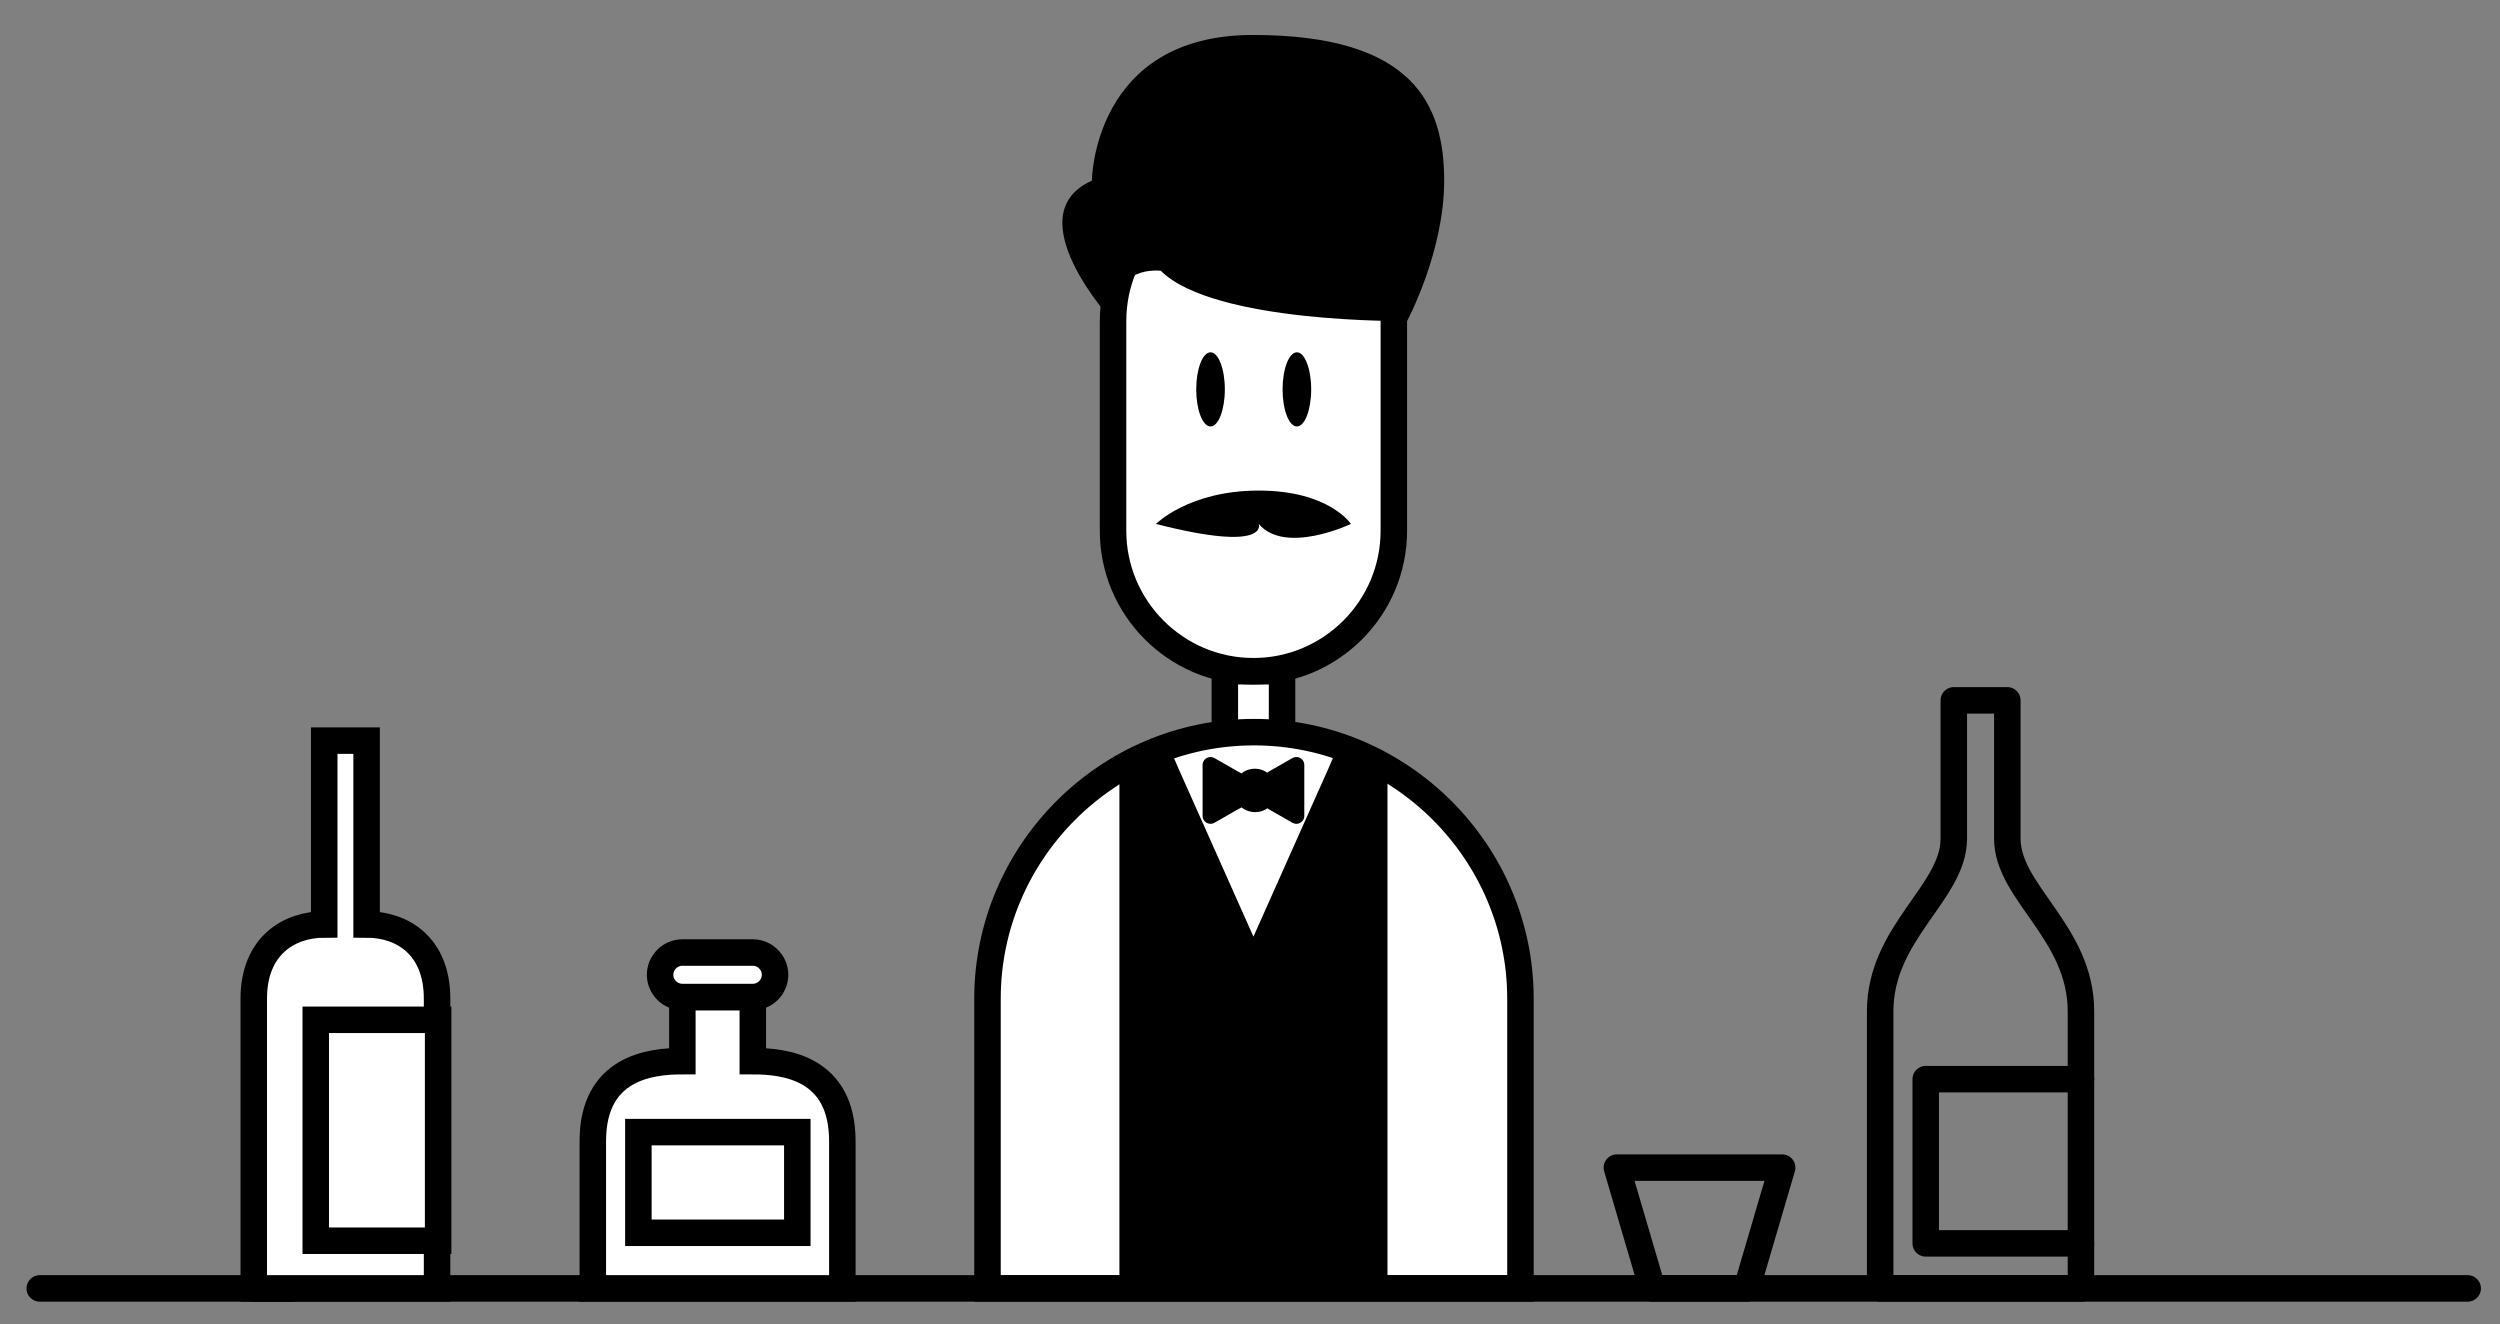 <?xml version="1.0" encoding="utf-8"?>
<!-- Generator: Adobe Illustrator 19.0.0, SVG Export Plug-In . SVG Version: 6.00 Build 0)  -->
<svg version="1.1" id="Layer_1" xmlns="http://www.w3.org/2000/svg" xmlns:xlink="http://www.w3.org/1999/xlink" x="0px" y="0px"
	 viewBox="0 0 471.9 250" style="enable-background:new 0 0 471.9 250;" xml:space="preserve">
<rect x="0" y="0" width="471.9" height="250" fill="#808080" stroke="none"/>
<style type="text/css">
	.st0{fill:#FFFFFF;stroke:#000000;stroke-width:5;stroke-miterlimit:10;}
	.st1{stroke:#000000;stroke-width:3;stroke-linejoin:round;stroke-miterlimit:10;}
	.st2{fill:none;stroke:#000000;stroke-width:5;stroke-linecap:round;stroke-linejoin:round;stroke-miterlimit:10;}
</style>
<g id="XMLID_34_">
	<line id="XMLID_26_" class="st0" x1="47.5" y1="243.2" x2="55.5" y2="243.2"/>
	<g id="XMLID_4_">
		<g id="XMLID_20_">
			<rect id="XMLID_17_" x="231.2" y="126.7" class="st0" width="10.8" height="17.9"/>
			<g id="XMLID_16_">
				<path id="XMLID_11_" class="st0" d="M287,188.5c0-27.7-22.7-50.3-50.3-50.3h0c-27.7,0-50.3,22.7-50.3,50.3v54.7H287V188.5z"/>
				<path id="XMLID_18_" d="M252.6,140.8l-2,4.6l-14,31.4l-14-31.4l-2-4.6c-3.3,1.1-6.4,2.5-9.3,4.2v98.2h50.6V145
					C259,143.3,255.9,141.9,252.6,140.8z"/>
			</g>
			<g id="XMLID_15_">
				<path id="XMLID_8_" class="st0" d="M236.6,126.7L236.6,126.7c-14.6,0-26.5-11.9-26.5-26.5V60.6c0-14.6,11.9-26.5,26.5-26.5h0
					c14.6,0,26.5,11.9,26.5,26.5v39.6C263.1,114.8,251.2,126.7,236.6,126.7z"/>
				<path id="XMLID_9_" d="M210,60.6c0,0-18.4-20-3.9-26.5c0,0,0.2-27.5,30.4-27.5s36.1,13,36.1,27.5c0,13.5-7,26.5-7,26.5
					s-36.5,0.5-46.5-9.5C219.2,51.2,210,49.6,210,60.6z"/>
				<path id="XMLID_10_" d="M218.2,98.9c0,0,6.2-6.3,19.4-6.3c13.3,0,17.4,6.3,17.4,6.3s-12.4,5.9-17.4,0
					C237.6,98.9,239.7,104.4,218.2,98.9z"/>
				<g id="XMLID_14_">
					<ellipse id="XMLID_12_" cx="228.5" cy="73.5" rx="2.7" ry="7"/>
					<ellipse id="XMLID_13_" cx="244.8" cy="73.5" rx="2.7" ry="7"/>
				</g>
			</g>
			<path id="XMLID_23_" class="st1" d="M240.5,146.8l-1.5,0.9c-0.5-0.6-1.2-1.1-2.1-1.1c-1,0-1.8,0.5-2.2,1.3l-2-1.1l-4.2-2.4v4.8
				v4.8l4.2-2.4l2-1.1c0.4,0.8,1.3,1.3,2.2,1.3c0.9,0,1.6-0.4,2.1-1.1l1.5,0.9l4.2,2.4v-4.8v-4.8L240.5,146.8z"/>
		</g>
		<line id="XMLID_19_" class="st2" x1="7.5" y1="243.2" x2="465.8" y2="243.2"/>
		<g id="XMLID_27_">
			<path id="XMLID_24_" class="st0" d="M47.9,243.2c0,0,0-44.7,0-54.7s6.7-14,13.3-14v-34.7h8v34.7c6.7,0,13.3,4,13.3,14
				s0,54.7,0,54.7H47.9z"/>
			<rect id="XMLID_25_" x="59.6" y="192.5" class="st0" width="23.1" height="41.7"/>
		</g>
		<g id="XMLID_31_">
			<path id="XMLID_29_" class="st0" d="M142.1,188.2v12.1c6,0,16.9,1.2,16.9,15.1c0,13.9,0,27.8,0,27.8h-47.1c0,0,0-13.9,0-27.8
				c0-13.9,10.9-15.1,16.9-15.1v-12.1H142.1z"/>
			<path id="XMLID_28_" class="st0" d="M142.1,188.2h-13.3c-2.3,0-4.2-1.9-4.2-4.2l0,0c0-2.3,1.9-4.2,4.2-4.2h13.3
				c2.3,0,4.2,1.9,4.2,4.2l0,0C146.3,186.3,144.4,188.2,142.1,188.2z"/>
			<rect id="XMLID_30_" x="120.5" y="213.7" class="st0" width="30" height="19"/>
		</g>
		<polygon id="XMLID_22_" class="st2" points="311.9,243.2 305.2,220.4 336.4,220.4 329.7,243.2 		"/>
		<g id="XMLID_21_">
			<path id="XMLID_32_" class="st2" d="M368.8,132.2v26.1c0,10.2-13.9,17.7-13.9,32.6c0,14.9,0,52.3,0,52.3h37.9c0,0,0-37.3,0-52.3
				c0-14.9-13.9-22.4-13.9-32.6v-26.1H368.8z"/>
			<polyline id="XMLID_33_" class="st2" points="392.8,203.7 363.5,203.7 363.5,234.7 392.8,234.7 			"/>
		</g>
	</g>
</g>
</svg>
